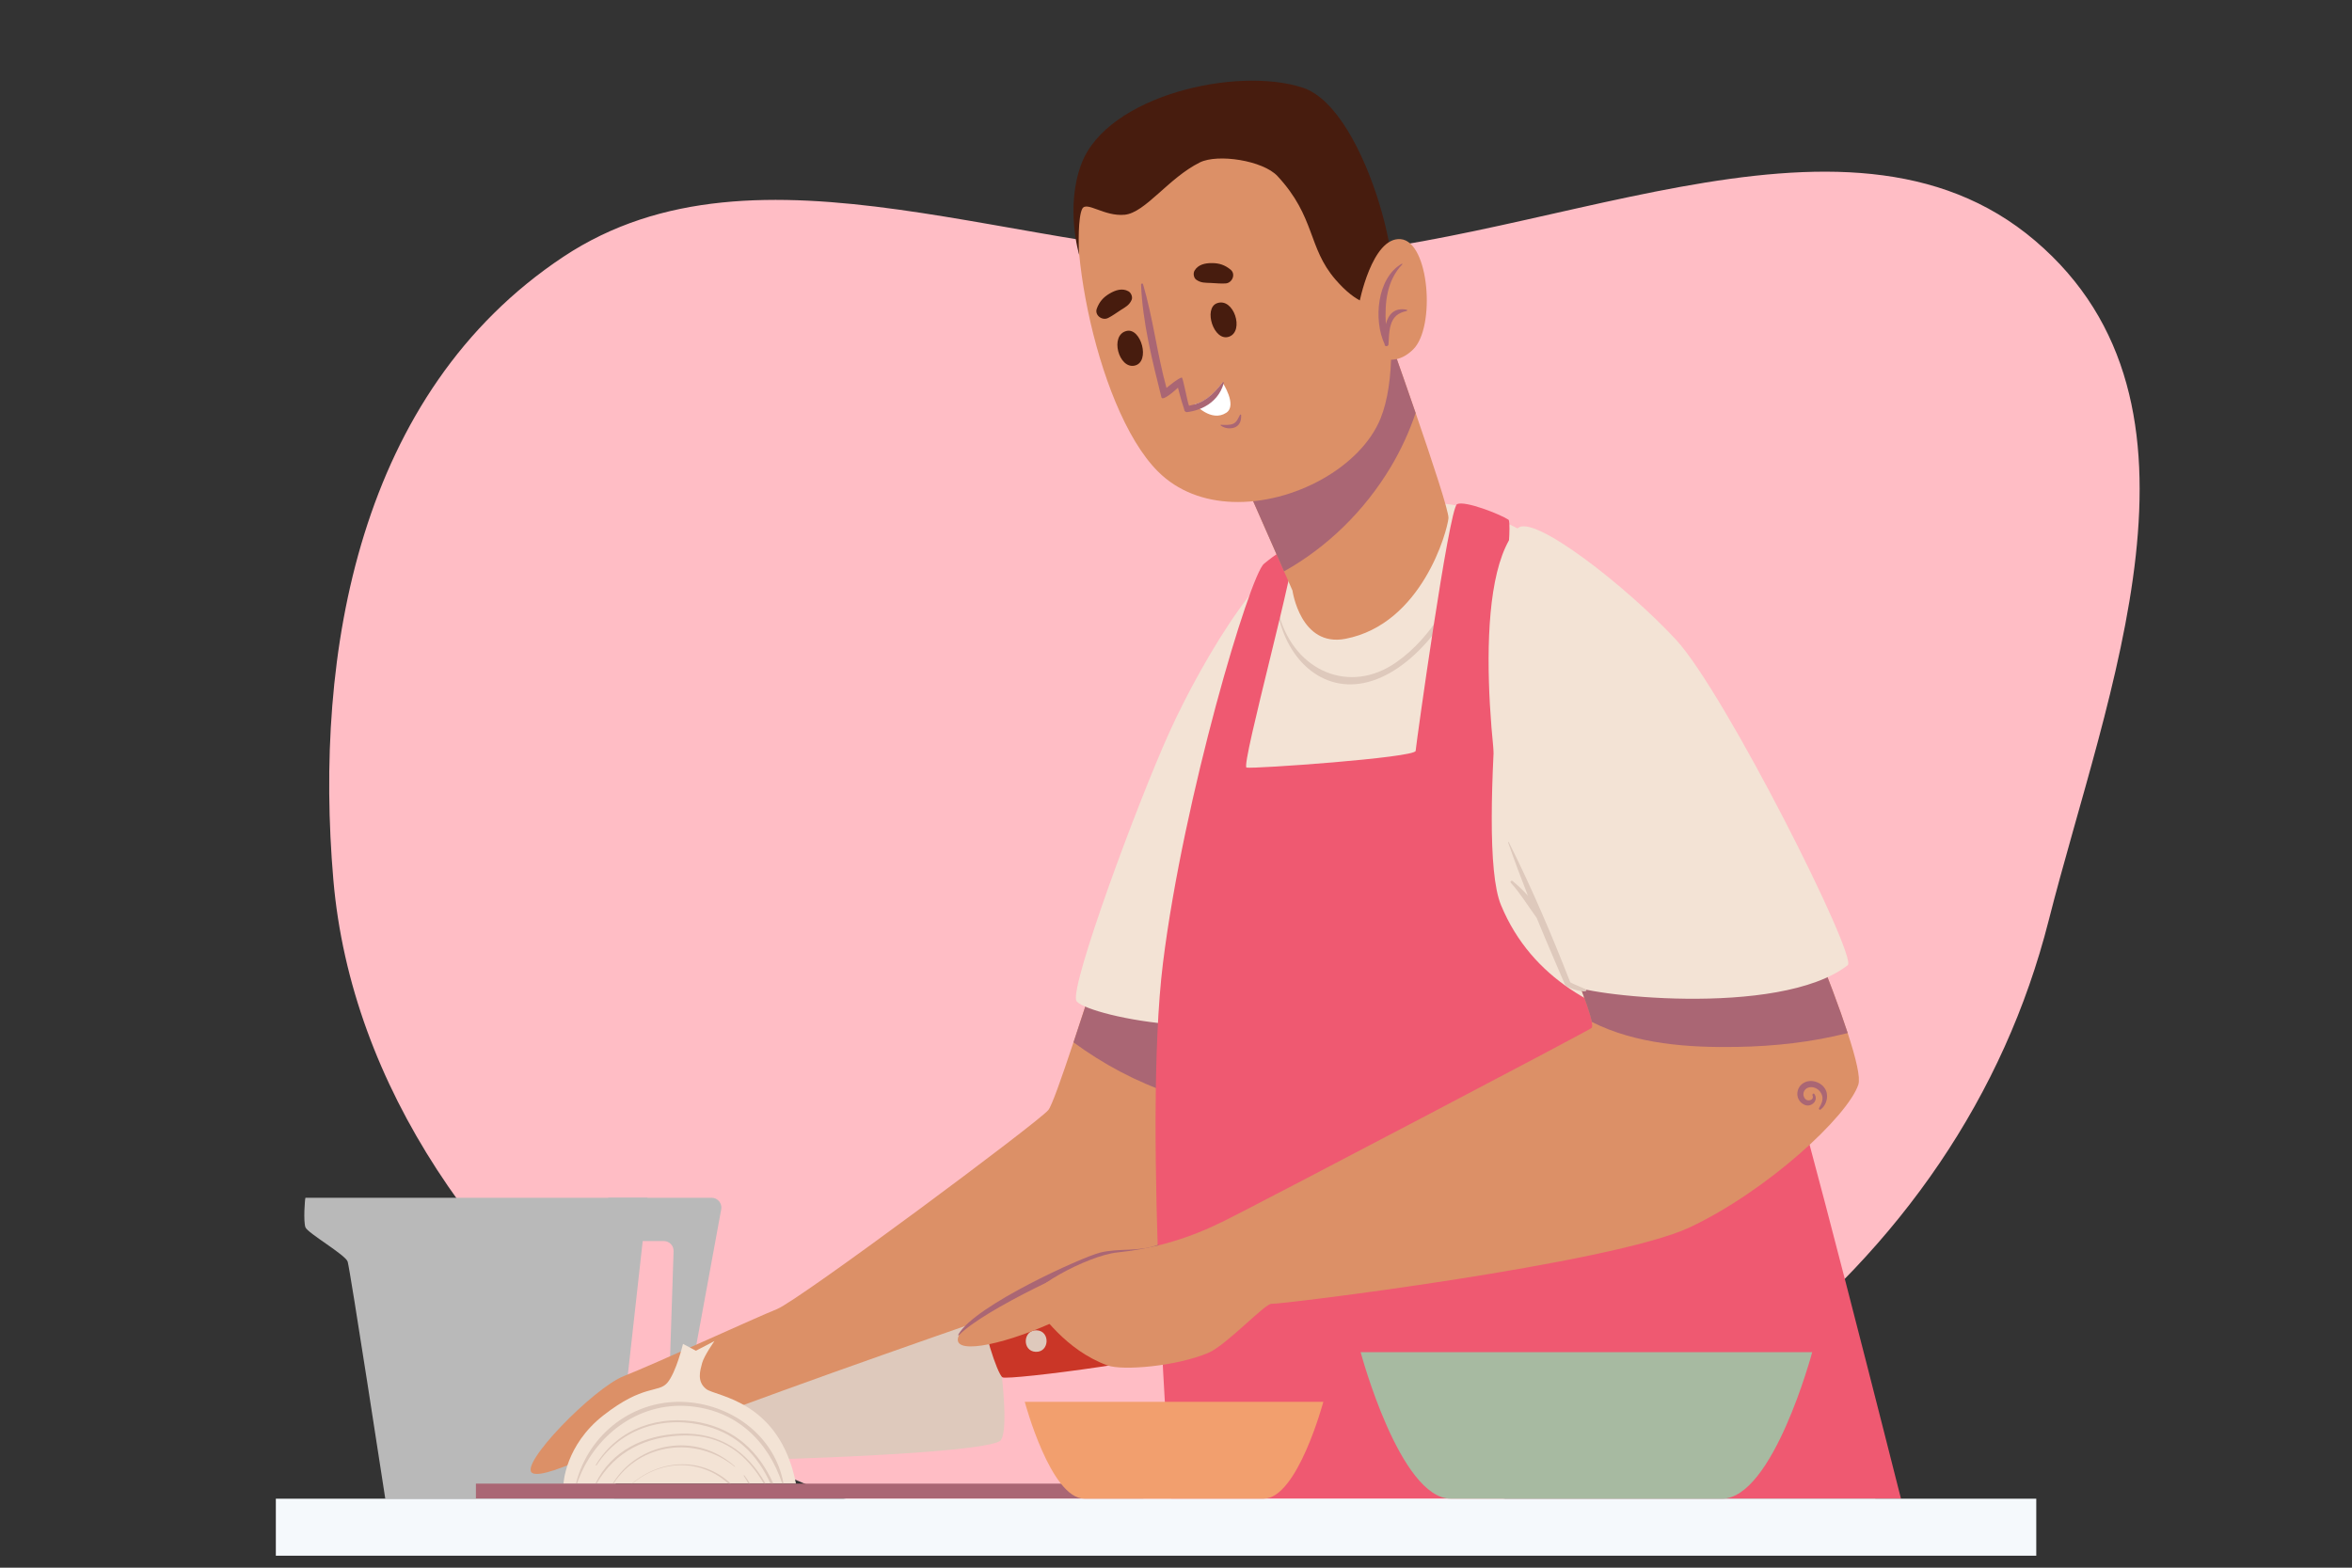 <?xml version="1.0" encoding="UTF-8"?>
<svg id="Layer_4" data-name="Layer 4" xmlns="http://www.w3.org/2000/svg" viewBox="0 0 750 500">
  <rect x="0" y="0" width="750" height="500" fill="#333333" stroke="none"/>
  <defs>
    <style>
      .cls-1 {
        fill: #f29f6e;
      }

      .cls-1, .cls-2, .cls-3, .cls-4, .cls-5, .cls-6, .cls-7, .cls-8, .cls-9, .cls-10, .cls-11, .cls-12, .cls-13 {
        stroke-width: 0px;
      }

      .cls-2 {
        fill: #ef5971;
      }

      .cls-3 {
        fill: #471c0e;
      }

      .cls-4 {
        fill: #a7baa1;
      }

      .cls-5 {
        fill: #b9b9b9;
      }

      .cls-6 {
        fill: #ffbdc5;
        fill-rule: evenodd;
      }

      .cls-7 {
        fill: #aa6674;
      }

      .cls-8 {
        fill: #fff;
      }

      .cls-9 {
        fill: #f3e3d5;
      }

      .cls-10 {
        fill: #f5f9fc;
      }

      .cls-11 {
        fill: #dec9bc;
      }

      .cls-12 {
        fill: #ca3627;
      }

      .cls-13 {
        fill: #dc9067;
      }
    </style>
  </defs>
  <path class="cls-6" d="m405.08,82.24c84.54-.92,182.66-57.61,243.89-5.45,61.2,52.12,22.89,143.62,4.3,216.83-14.15,55.72-46.96,103.63-95.24,141.18-45.86,35.68-101.73,57.23-162.76,59.51-66.16,2.48-133.07-8.76-184.14-46.53-57.37-42.43-99.15-101.18-104.83-167.19-6.23-72.4,8.11-155.38,73.34-198.69,62.43-41.44,147.32,1.18,225.43.33Z"/>
  <g>
    <g>
      <path class="cls-5" d="m193.94,382.01h32.97c1.95,0,3.42,1.77,3.07,3.69l-9.76,53.2c-.27,1.48-1.56,2.56-3.07,2.56h-.53c-1.77,0-3.18-1.46-3.12-3.23l1.29-39.18c.06-1.76-1.36-3.23-3.12-3.23h-17.72v-13.82Z"/>
      <path class="cls-5" d="m195.81,478h-72.95s-11.27-73.44-12-75.62c-.73-2.18-12.72-9.09-13.45-10.91-.73-1.82-.18-9.45,0-9.45h109.07l-10.67,95.98Z"/>
    </g>
    <g>
      <g>
        <path class="cls-13" d="m432.66,257.06c-2.62,25.19-12.59,64.25-24.49,96.8-9.34,25.6-19.9,47.12-29.03,54.74-20.74,17.25-118.9,42.58-119.98,43.28-1.05.73-9.48,4.25-14.78,6.69-5.26,2.47-35.89-1.05-39.76-1.05s-30.28,14.78-34.85,12.3c-4.57-2.44,19.37-27.08,29.2-30.95,9.86-3.87,41.77-18.53,48.81-21.35,7.04-2.82,83.33-59.6,86.5-63.47,1.08-1.28,4.1-9.8,8.03-21.61,7.8-23.41,19.17-59.86,25.94-79.03,10.21-28.85,29.55-73.85,48.92-73.62,5.53.09,20.16,32.2,15.47,77.25Z"/>
        <path class="cls-7" d="m432.66,257.06c-2.62,25.19-12.59,64.25-24.49,96.8-23.68,1.08-46.77-7.42-65.85-21.41,7.8-23.41,19.17-59.86,25.94-79.03,10.21-28.85,29.55-73.85,48.92-73.62,5.53.09,20.16,32.2,15.47,77.25Z"/>
        <path class="cls-9" d="m343.19,319.11c1.49,4.15,50.24,15.83,79.26,0,4-2.18,12.31-55.28,13.45-78.17.97-19.46-5.44-56.82-18.62-63.66-10.83-5.62-33.73,32.75-44.28,56.02-10.54,23.27-31.65,80.7-29.81,85.8Z"/>
      </g>
      <g>
        <g>
          <path class="cls-9" d="m412.42,177.24c-20.77,20.05-35.78,94.24-40.14,139.33-4.36,45.08.01,156.34,5.09,161.43h220.57c8.73-6.54-26.42-106.54-37.33-146.71-10.91-40.17-34.9-126.7-47.27-140.52-12.36-13.82-38.54-30.34-55.26-30.18-6.79.07-38.09,9.34-45.66,16.65Z"/>
          <path class="cls-11" d="m470.28,175.11c-6.16,13.5-12.84,27.6-25.08,36.15-14.74,10.3-32.14,2.9-37.2-14.71-.06-.2-.34-.12-.29.08,3.48,15.5,16.2,25.9,31.41,19.95,15.2-5.94,27.43-25.4,31.8-41.19.11-.39-.46-.66-.63-.28Z"/>
        </g>
        <path class="cls-2" d="m403.06,179.81c-4.52,3.68-25.64,74.47-32.21,127.31-6.57,52.84,2.64,170.88,2.64,170.88h232.69s-34.09-135.08-37.48-141.87c-3.39-6.79-70.14.58-90.06-47.44-8.73-21.05,4.93-121.24,2.37-122.94-2.56-1.7-13.82-6.16-16.38-4.96s-13.05,76.51-13.21,78.69c-.17,2.18-51.99,5.82-53.93,5.33-1.94-.48,17.12-69.56,14.93-70.04-2.18-.48-5.72,2.06-9.35,5.03Z"/>
      </g>
      <g>
        <g>
          <path class="cls-13" d="m390.26,138.61l19.16,43.55.03.07,2.69,6.12s2.54,18.15,16.89,15.39c24.46-4.71,32.53-34.53,32.85-38.48.17-2.03-5.2-18.22-10.46-33.53-5.03-14.62-9.98-28.47-9.98-28.47l-5.71,3.95-45.46,31.41Z"/>
          <path class="cls-7" d="m390.26,138.61l19.16,43.55.03.07c13.9-7.79,25.64-19.34,33.96-33.17,3.32-5.55,5.98-11.36,8-17.34-5.03-14.62-9.98-28.47-9.98-28.47l-5.71,3.95-45.46,31.41Z"/>
        </g>
        <g>
          <path class="cls-13" d="m422.78,40.56c16.22,16.91,26.59,70.18,17.47,92.84-6.25,15.52-27.77,27.43-47.28,26.68-8.87-.34-17.33-3.3-23.74-9.72-20.54-20.55-31.5-83.7-22.48-97.53,15.93-24.41,56.2-32.96,76.04-12.28Z"/>
          <g>
            <path class="cls-3" d="m388.1,96.7c5.34-1.91,8.77,8.92,3.82,10.68-4.87,1.74-8.29-9.08-3.82-10.68Z"/>
            <path class="cls-3" d="m359.26,105.55c-5.52,1.3-2.52,12.25,2.59,11.05,5.04-1.18,2.04-12.13-2.59-11.05Z"/>
            <path class="cls-7" d="m395.4,132.31c-.55,1.04-1.01,2.37-2.2,2.86-1.14.47-2.67.37-3.87.3-.12,0-.19.14-.09.22,1.28,1.01,3.36,1.24,4.83.47,1.43-.75,1.77-2.29,1.7-3.8,0-.21-.29-.2-.37-.05Z"/>
            <path class="cls-3" d="m390.81,90.4c-1.59.1-3.08-.08-4.66-.15-1.79-.08-3.22.04-4.72-1.06-.81-.59-1.01-2.05-.51-2.89,1.17-1.95,3.38-2.4,5.54-2.39,2.34,0,4.14.61,5.95,2.09,1.75,1.43.51,4.28-1.59,4.4Z"/>
            <path class="cls-3" d="m353.35,101.42c1.42-.72,2.62-1.62,3.95-2.48,1.51-.97,2.8-1.58,3.55-3.29.4-.92-.16-2.28-1.02-2.75-1.99-1.1-4.13-.37-5.99.72-2.02,1.18-3.27,2.61-4.09,4.8-.79,2.12,1.72,3.95,3.59,3Z"/>
            <path class="cls-8" d="m381.04,128.93s5.15,5.84,9.97,2.73c3.64-2.35-1.18-9.68-1.18-9.68,0,0-3.79,5.7-8.79,6.95Z"/>
            <path class="cls-7" d="m390.23,122.18c-.96,3.5-3.21,5.97-6.01,7.49-1.25.69-2.63,1.18-4.05,1.49-.27.08-.55.14-.81.16-.25.05-.48.09-.77.12-.41.07-.73-.19-.91-.54v-.02c-.04-.12-.07-.22-.08-.35v-.02s-.09-.3-.09-.3c-.89-2.56-1.88-6.56-1.88-6.56-.79.77-4.92,4.45-5.27,3.08-2.86-11.38-6.05-24.03-6.5-35.95-.03-.39.56-.49.64-.11,3.19,10.83,4.45,22.14,7.47,33.06,1.35-1.07,3.51-2.94,4.87-3.34.4-.01,1.78,7.77,2.27,8.89,0,0,.01.05.06.12,4.51-.82,7.37-3.16,10.66-7.41.19-.27.53-.13.41.2Z"/>
          </g>
          <path class="cls-3" d="m344.13,81.22c-.25-2.79-.38-12.11.98-14.64,1.36-2.53,6.98,2.55,13.54,1.91,6.56-.64,13.95-11.71,23.94-16.68,5.73-2.85,20.17-.63,24.8,4.38,12.11,13.06,9.6,22.74,18.45,32.96,6.82,7.88,11.59,8.55,15.58,8.11,9.17-1.02-4.84-62.36-25.98-69.29-21.13-6.93-62.36,2.53-70.59,24.25-5.26,13.88-.74,28.99-.74,28.99Z"/>
          <g>
            <path class="cls-13" d="m433.39,96.84s4.05-21.31,13.23-20.57c9.17.74,11.21,28.07,4.02,35.16-7.19,7.1-13.89.57-13.89.57l-3.35-15.16Z"/>
            <path class="cls-7" d="m447,84.12c.13-.08.25.11.15.21-4.95,5.17-5.62,12.22-5.24,19.05.79-3.05,2.69-5.38,6.66-4.59.21.04.17.36-.02.4-2.72.58-4.32,1.82-5.1,4.56-.55,1.94-.57,4.08-.69,6.09-.04.67-1.15.82-1.22.1,0-.05,0-.11-.01-.16-3.62-7.65-2.47-21.15,5.47-25.66Z"/>
          </g>
        </g>
      </g>
      <g>
        <g>
          <path class="cls-11" d="m368.62,402.33c-3.57.49-172.21,58.42-172.4,62.64-.11,2.55,113.32-.14,122.51-5.29,3.08-1.73.67-21.3.67-21.3,0,0,56.91-8.44,60.57-11.52,3.65-3.08,1.72-26.33-11.35-24.53Z"/>
          <path class="cls-12" d="m314.04,419.92c-1.23,1.97,3.92,18.31,5.64,19.37s59.92-6.35,62.66-10.6c2.74-4.25-1.44-29.89-11.38-28.88-9.94,1-55.54,17.9-56.92,20.11Z"/>
          <path class="cls-11" d="m330.57,424.29c-4.42-.2-4.73,6.66-.31,6.86,4.42.2,4.73-6.66.31-6.86Z"/>
          <path class="cls-11" d="m364.77,414.64c-4.42-.2-4.73,6.66-.31,6.86,4.42.2,4.73-6.66.31-6.86Z"/>
        </g>
        <g>
          <path class="cls-13" d="m347.19,402.01c-4.98.5-38.3,17.28-41.39,23.83-3.09,6.54,12.96,3.45,28.99-3.65,16.03-7.1,24.94-21.45,12.4-20.18Z"/>
          <path class="cls-7" d="m369.06,397.1c-5.86,2.21-12.33.9-18.32,2.42-5.72,1.45-39.79,16.8-45.08,26.01-.16.28-.1.55.13.31,8.03-8.27,40.64-23.31,47.48-24.94,4.14-.98,10.15-1.56,15.93-3.27.58-.17.44-.75-.14-.53Z"/>
          <g>
            <path class="cls-13" d="m592.6,345.89c-3.4,10.18-29.09,33.94-53.81,45.58-24.72,11.63-131.5,24.72-133.3,24.37-1.83-.38-14.37,13.15-20.13,15.62-10.18,4.33-27.4,5.79-32.26,4.01-13.47-4.97-20.83-16.38-24.08-20.01-3.29-3.64,17.8-15.04,27.25-16,20.71-2.12,33.68-9.95,40.49-13.32,6.78-3.4,107.82-56.34,110.73-58.26.29-.2.29-.87.09-1.95-1.8-9.83-22.05-53.2-23.68-61.72-1.8-9.45-14.19-89.82,5.03-92.84,6.89-1.11,38.71,25.71,50.35,44.62,9.25,14.98,39.5,81.56,49.91,113.49,2.73,8.32,4.1,14.31,3.4,16.4Z"/>
            <path class="cls-7" d="m589.2,329.48c-11.46,2.91-23.33,4.22-35.14,4.42-15.53.29-32.37-.84-46.48-7.97-1.8-9.83-22.05-53.2-23.68-61.72-1.8-9.45-14.19-89.82,5.03-92.84,6.89-1.11,38.71,25.71,50.35,44.62,9.25,14.98,39.5,81.56,49.91,113.49Z"/>
            <path class="cls-7" d="m581.62,346.74c-1.77-2.1-5.17-2.76-7.27-.75-1.87,1.8-1.66,5.17,1.11,6.39,2.06.91,4.63-1.36,3.07-3.49-.24-.33-.71.09-.55.48.59,1.41-1.3,2.02-2.18,1.26-.7-.61-.91-1.65-.58-2.45.52-1.27,1.92-1.66,3.16-1.34,1.26.33,2.31,1.36,2.66,2.63.39,1.42-.29,2.77-1,3.96-.16.27.19.65.43.49,2.15-1.46,2.94-5.04,1.14-7.17Z"/>
          </g>
        </g>
        <g>
          <path class="cls-9" d="m483.91,168.55c-15.95,17.1-6.93,82.21-4.38,93.12,2.54,10.91,18.52,49.55,20.97,52.23,3.1,3.4,66.78,10.99,88.7-6.06,3.27-2.54-39.14-86.93-54.77-103.82-15.63-16.89-45.81-40.52-50.52-35.47Z"/>
          <path class="cls-11" d="m505.75,315.6c-.56-.38-4.57-1.94-5.03-2.31-5.86-15.04-12.36-30.28-19.61-44.7-.06-.11-.25-.03-.21.09,1.98,5.7,4.11,11.36,6.31,16.98-1.51-1.7-3.18-3.26-4.87-4.65-.39-.32-.91.18-.56.56,3.15,3.48,5.48,7.43,8.23,11.18,2.82,6.92,8.93,21.06,9.03,21.3.32.79,5.27,2.64,6.71,2.02.2-.09.15-.37,0-.47Z"/>
        </g>
        <g>
          <path class="cls-9" d="m253.83,473.19h-74.14s.52-12.25,12.74-21.79c12.77-9.98,17.48-7.07,20.33-10.33,2.85-3.29,5.03-12.45,5.03-12.45l4.13,2.18,5.9-3.08s-3.26,4.6-3.93,7.01c-.64,2.41-1.75,5.9,1.31,8.29,3.05,2.41,23.39,3.52,28.62,30.16Z"/>
          <g>
            <path class="cls-11" d="m249.85,473.19h-.41c-4.57-13.76-14.78-23.47-29.81-24.72-16.35-1.34-30.48,9.66-35.63,24.72h-.35c4.01-16.03,18.7-27.22,35.4-26,14.83,1.08,28.1,11.11,30.8,26Z"/>
            <path class="cls-11" d="m246.59,473.19h-.9c-4.01-8.84-10.35-15.56-20.24-18.27-13.23-3.64-27.34.29-35.22,12.42-.09.15-.32.03-.23-.15,7.18-11.84,20.45-16.06,33.3-13.5,11.43,2.3,18.76,9.48,23.3,19.49Z"/>
            <path class="cls-11" d="m244.12,473.19h-.55c-5.53-9.37-13-15.47-25.25-15.36-12.19.15-22.11,5.03-28.1,15.36h-.35c5.12-10.5,15.44-15.5,27.08-15.94,12.74-.47,21.44,5.82,27.17,15.94Z"/>
            <path class="cls-11" d="m234.26,467.81c-12.16-9.95-30.1-7.71-38.63,5.38h-.26c7.8-12.89,26.26-16.9,39-5.5.09.06-.03.17-.12.12Z"/>
            <path class="cls-11" d="m239.15,473.19h-.52c-.44-.84-.93-1.69-1.48-2.5-.09-.12.12-.23.23-.12.61.81,1.22,1.72,1.77,2.62Z"/>
            <path class="cls-11" d="m233.01,473.19h-.7c-8.73-7.8-21.09-7.91-30.69,0h-.17c9.63-8.12,22.8-8.32,31.56,0Z"/>
          </g>
        </g>
        <rect class="cls-7" x="151.76" y="473.19" width="212.85" height="4.81"/>
      </g>
    </g>
    <rect class="cls-10" x="87.96" y="478" width="561.36" height="18.18"/>
    <path class="cls-4" d="m577.87,431.27s-12.48,46.73-28.8,46.73h-86.39c-16.32,0-28.8-46.73-28.8-46.73h143.98Z"/>
    <path class="cls-1" d="m421.98,447.09s-8.25,30.9-19.04,30.9h-57.13c-10.79,0-19.04-30.9-19.04-30.9h95.22Z"/>
  </g>
</svg>